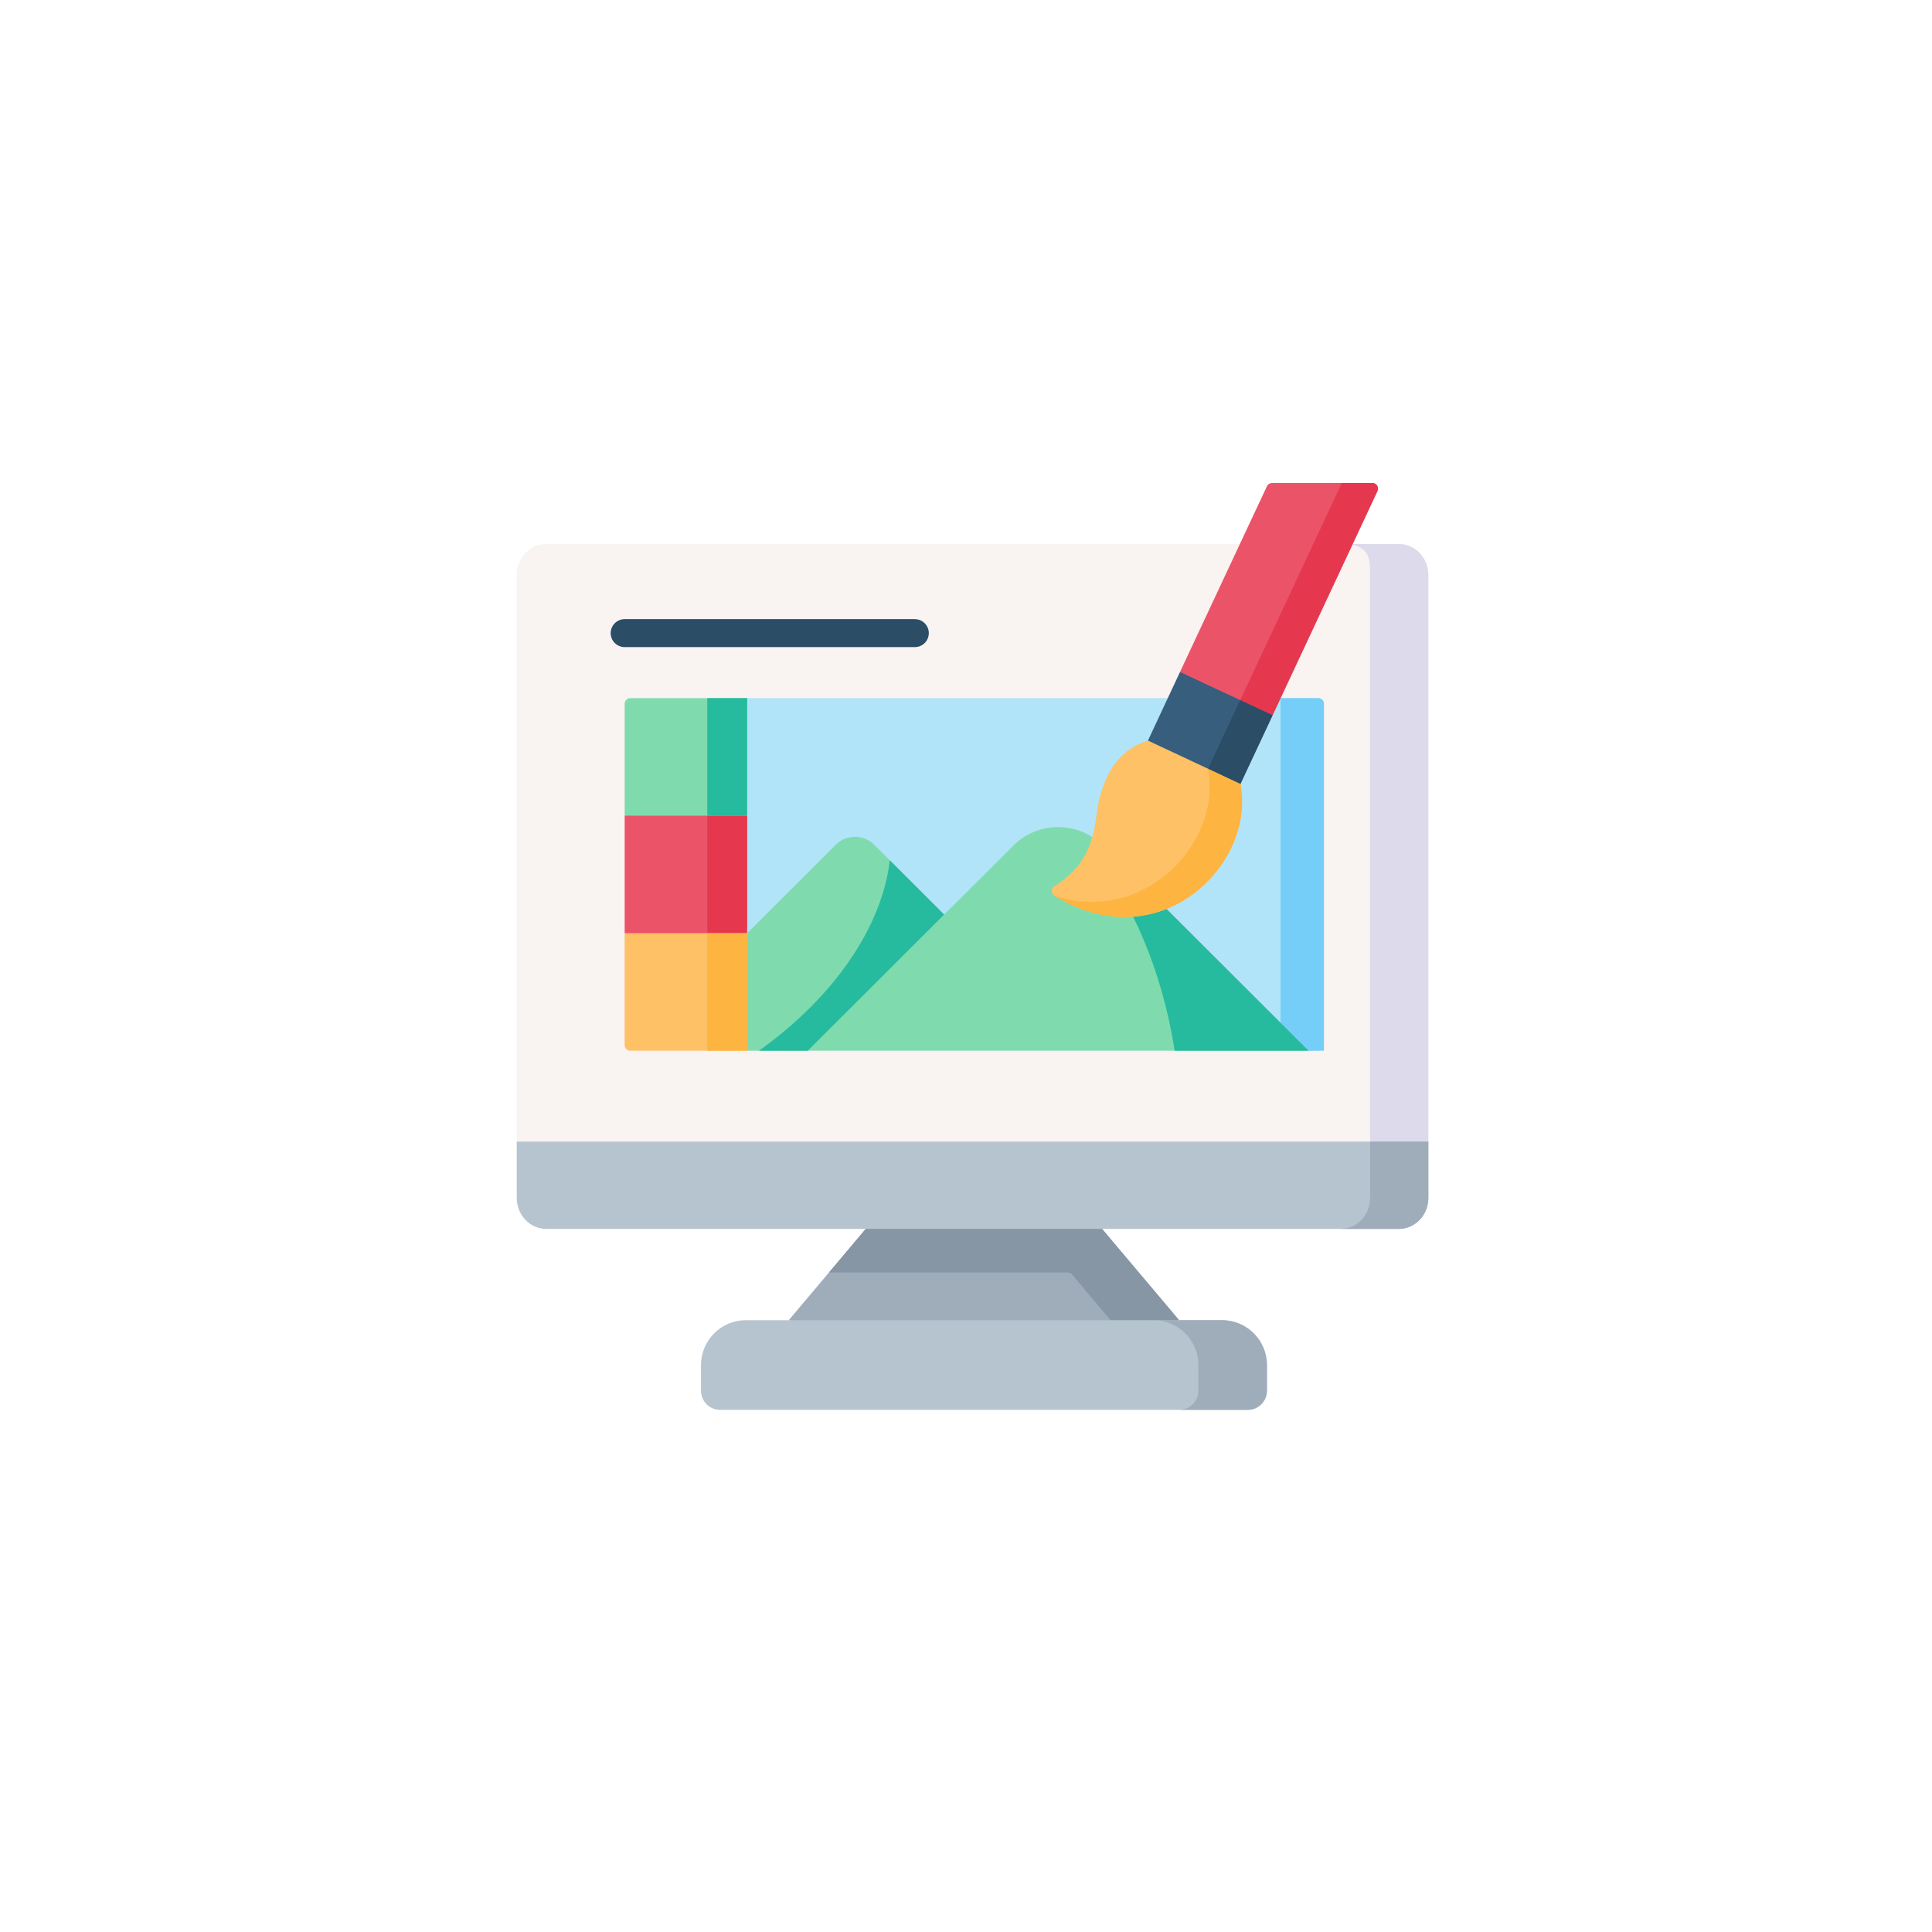 <svg width="148" height="148" viewBox="0 0 148 148" fill="none" xmlns="http://www.w3.org/2000/svg">
<g filter="url(#filter0_d_1273_186)">
<circle cx="74" cy="72" r="60" fill="white"/>
</g>
<g clip-path="url(#clip0_1273_186)">
<path fill-rule="evenodd" clip-rule="evenodd" d="M107.166 41.673H41.833C40.598 41.673 39.586 42.738 39.586 44.038V87.449L76.209 89.757L109.418 87.449V44.038C109.418 42.738 108.405 41.673 107.166 41.673Z" fill="#F9F3F1"/>
<path fill-rule="evenodd" clip-rule="evenodd" d="M84.427 94.138L74.501 91.603L66.322 94.138L60.422 101.132L74.967 103.991L90.327 101.132L84.427 94.138Z" fill="#9FACBA"/>
<path fill-rule="evenodd" clip-rule="evenodd" d="M104.955 44.038V88.437L109.417 87.449V44.038C109.417 42.738 108.405 41.673 107.166 41.673H102.703C104.955 41.671 104.955 42.738 104.955 44.038Z" fill="#DDDAEC"/>
<path fill-rule="evenodd" clip-rule="evenodd" d="M81.79 97.475C81.917 97.475 82.036 97.531 82.118 97.627L85.075 101.132L86.642 102.845L90.323 101.132L84.423 94.139L75.024 91.071L66.318 94.139L63.504 97.475H81.79V97.475Z" fill="#8696A5"/>
<path fill-rule="evenodd" clip-rule="evenodd" d="M82.789 69.627L100.239 80.488H100.993C101.106 80.488 101.216 80.442 101.296 80.362C101.376 80.282 101.421 80.173 101.421 80.059V53.91C101.421 53.796 101.376 53.687 101.296 53.607C101.216 53.527 101.106 53.481 100.993 53.481H98.097L82.789 69.627Z" fill="#B1E4F9"/>
<path fill-rule="evenodd" clip-rule="evenodd" d="M98.094 53.481V78.35L98.098 79.643L100.236 80.488H101.418V53.91C101.418 53.796 101.373 53.687 101.293 53.607C101.212 53.527 101.103 53.481 100.99 53.481H98.094Z" fill="#75CEF8"/>
<path fill-rule="evenodd" clip-rule="evenodd" d="M57.238 62.484L52.273 60.864L47.852 62.484V71.486L52.188 73.915L57.238 71.486L58.858 67.408L57.238 62.484Z" fill="#EB5468"/>
<path fill-rule="evenodd" clip-rule="evenodd" d="M57.237 62.484L54.18 61.487V72.956L57.237 71.486L58.922 67.238L57.237 62.484Z" fill="#E5384F"/>
<path fill-rule="evenodd" clip-rule="evenodd" d="M90.326 101.132H57.129C55.242 101.132 53.699 102.679 53.699 104.566V106.538C53.699 107.34 54.355 108 55.161 108H95.59C96.396 108 97.052 107.34 97.052 106.538V104.566C97.052 102.679 95.505 101.132 93.618 101.132H90.326Z" fill="#B6C4CF"/>
<path fill-rule="evenodd" clip-rule="evenodd" d="M90.326 101.132H88.394C90.269 101.144 91.804 102.687 91.804 104.566V106.538C91.804 107.34 91.144 108 90.342 108H95.59C96.396 108 97.052 107.34 97.052 106.538V104.566C97.052 102.679 95.505 101.132 93.618 101.132H90.326Z" fill="#9FACBA"/>
<path fill-rule="evenodd" clip-rule="evenodd" d="M109.418 87.449H39.586V91.774C39.586 93.073 40.598 94.138 41.833 94.138H107.166C108.405 94.138 109.418 93.073 109.418 91.774V87.449Z" fill="#B6C4CF"/>
<path fill-rule="evenodd" clip-rule="evenodd" d="M109.417 87.449H104.955V91.774C104.955 93.073 103.942 94.138 102.703 94.138H107.166C108.405 94.138 109.417 93.073 109.417 91.774V87.449Z" fill="#9FACBA"/>
<path fill-rule="evenodd" clip-rule="evenodd" d="M57.238 62.484L58.858 58.665L57.238 53.481H48.28C48.166 53.481 48.057 53.527 47.977 53.607C47.897 53.687 47.852 53.796 47.852 53.91V62.484H57.238Z" fill="#7FDBAE"/>
<path fill-rule="evenodd" clip-rule="evenodd" d="M57.238 71.486H47.852V80.059C47.852 80.173 47.897 80.282 47.977 80.362C48.057 80.443 48.166 80.488 48.28 80.488H57.238V71.486Z" fill="#FEC165"/>
<path fill-rule="evenodd" clip-rule="evenodd" d="M54.18 62.484H57.237L58.857 58.665L57.237 53.481H54.18V62.484Z" fill="#26BB9E"/>
<path fill-rule="evenodd" clip-rule="evenodd" d="M54.18 71.486H57.237V80.488H54.18V71.486Z" fill="#FDB441"/>
<path fill-rule="evenodd" clip-rule="evenodd" d="M57.238 62.484V71.486C57.449 71.271 73.647 74.057 82.008 70.044C87.686 67.323 89.358 60.05 89.455 53.482H57.238V62.484Z" fill="#B1E4F9"/>
<path fill-rule="evenodd" clip-rule="evenodd" d="M89.358 69.627L83.676 64.12C81.802 62.921 79.267 63.136 77.635 64.767L72.33 70.06L61.891 80.487H100.238L89.358 69.627Z" fill="#7FDBAE"/>
<path fill-rule="evenodd" clip-rule="evenodd" d="M72.331 70.06L66.973 64.711C66.159 63.901 64.831 63.901 64.021 64.711L57.238 71.486V80.488H61.891L72.331 70.06Z" fill="#7FDBAE"/>
<path fill-rule="evenodd" clip-rule="evenodd" d="M89.357 69.627C88.542 69.954 87.682 70.155 86.806 70.222C87.936 72.534 88.847 75.09 89.475 77.831C89.675 78.71 89.844 79.597 89.981 80.488H100.238L98.096 78.35L89.357 69.627ZM61.89 80.488L72.33 70.06L68.163 65.901C67.572 71.004 63.883 76.394 58.141 80.488L61.89 80.488Z" fill="#26BB9E"/>
<path fill-rule="evenodd" clip-rule="evenodd" d="M105.133 37H97.442C97.275 37 97.124 37.096 97.054 37.247L94.671 42.333L90.394 51.477L93.654 54.069L97.485 54.793L98.096 53.481L103.312 42.333L105.521 37.61C105.654 37.326 105.447 37 105.133 37Z" fill="#EB5468"/>
<path fill-rule="evenodd" clip-rule="evenodd" d="M94.707 54.271L97.485 54.794L98.096 53.482L105.521 37.61C105.654 37.326 105.446 37 105.133 37H102.785L95.618 52.323L94.707 54.271Z" fill="#E5384F"/>
<path fill-rule="evenodd" clip-rule="evenodd" d="M95.021 60.05L92.004 57.393L87.934 56.733C85.213 57.559 84.27 60.191 83.994 62.467C83.921 63.063 83.82 63.613 83.674 64.119C83.225 65.715 82.369 66.892 80.776 67.888C80.505 68.057 80.508 68.45 80.779 68.618C83.867 70.532 86.889 70.613 89.356 69.627C93.239 68.076 95.758 63.885 95.021 60.05Z" fill="#FEC165"/>
<path fill-rule="evenodd" clip-rule="evenodd" d="M97.486 54.794L90.395 51.477L89.456 53.481L87.938 56.733L95.024 60.05L97.486 54.794Z" fill="#375E7D"/>
<path fill-rule="evenodd" clip-rule="evenodd" d="M92.544 58.888C93.277 62.727 90.762 66.918 86.879 68.469C85.081 69.186 82.992 69.339 80.797 68.631C83.878 70.534 86.891 70.611 89.357 69.627C93.241 68.076 95.759 63.885 95.022 60.05L94.46 58.191L92.544 58.888Z" fill="#FDB441"/>
<path fill-rule="evenodd" clip-rule="evenodd" d="M92.543 58.888L95.021 60.05L97.483 54.794L95.001 53.635L92.543 58.888Z" fill="#2B4D66"/>
<path d="M70.08 49.572H47.853C47.569 49.572 47.296 49.459 47.095 49.258C46.894 49.057 46.781 48.785 46.781 48.501C46.781 48.216 46.894 47.944 47.095 47.743C47.296 47.542 47.569 47.429 47.853 47.429H70.08C70.364 47.429 70.636 47.542 70.837 47.743C71.038 47.944 71.151 48.216 71.151 48.501C71.151 48.785 71.038 49.057 70.837 49.258C70.636 49.459 70.364 49.572 70.08 49.572Z" fill="#2B4D66"/>
</g>
<defs>
<filter id="filter0_d_1273_186" x="0.667" y="0.571" width="146.667" height="146.667" filterUnits="userSpaceOnUse" color-interpolation-filters="sRGB">
<feFlood flood-opacity="0" result="BackgroundImageFix"/>
<feColorMatrix in="SourceAlpha" type="matrix" values="0 0 0 0 0 0 0 0 0 0 0 0 0 0 0 0 0 0 127 0" result="hardAlpha"/>
<feOffset dy="1.905"/>
<feGaussianBlur stdDeviation="6.667"/>
<feComposite in2="hardAlpha" operator="out"/>
<feColorMatrix type="matrix" values="0 0 0 0 0.696 0 0 0 0 0.696 0 0 0 0 0.696 0 0 0 0.25 0"/>
<feBlend mode="normal" in2="BackgroundImageFix" result="effect1_dropShadow_1273_186"/>
<feBlend mode="normal" in="SourceGraphic" in2="effect1_dropShadow_1273_186" result="shape"/>
</filter>
<clipPath id="clip0_1273_186">
<rect width="71" height="71" fill="white" transform="translate(39 37)"/>
</clipPath>
</defs>
</svg>
